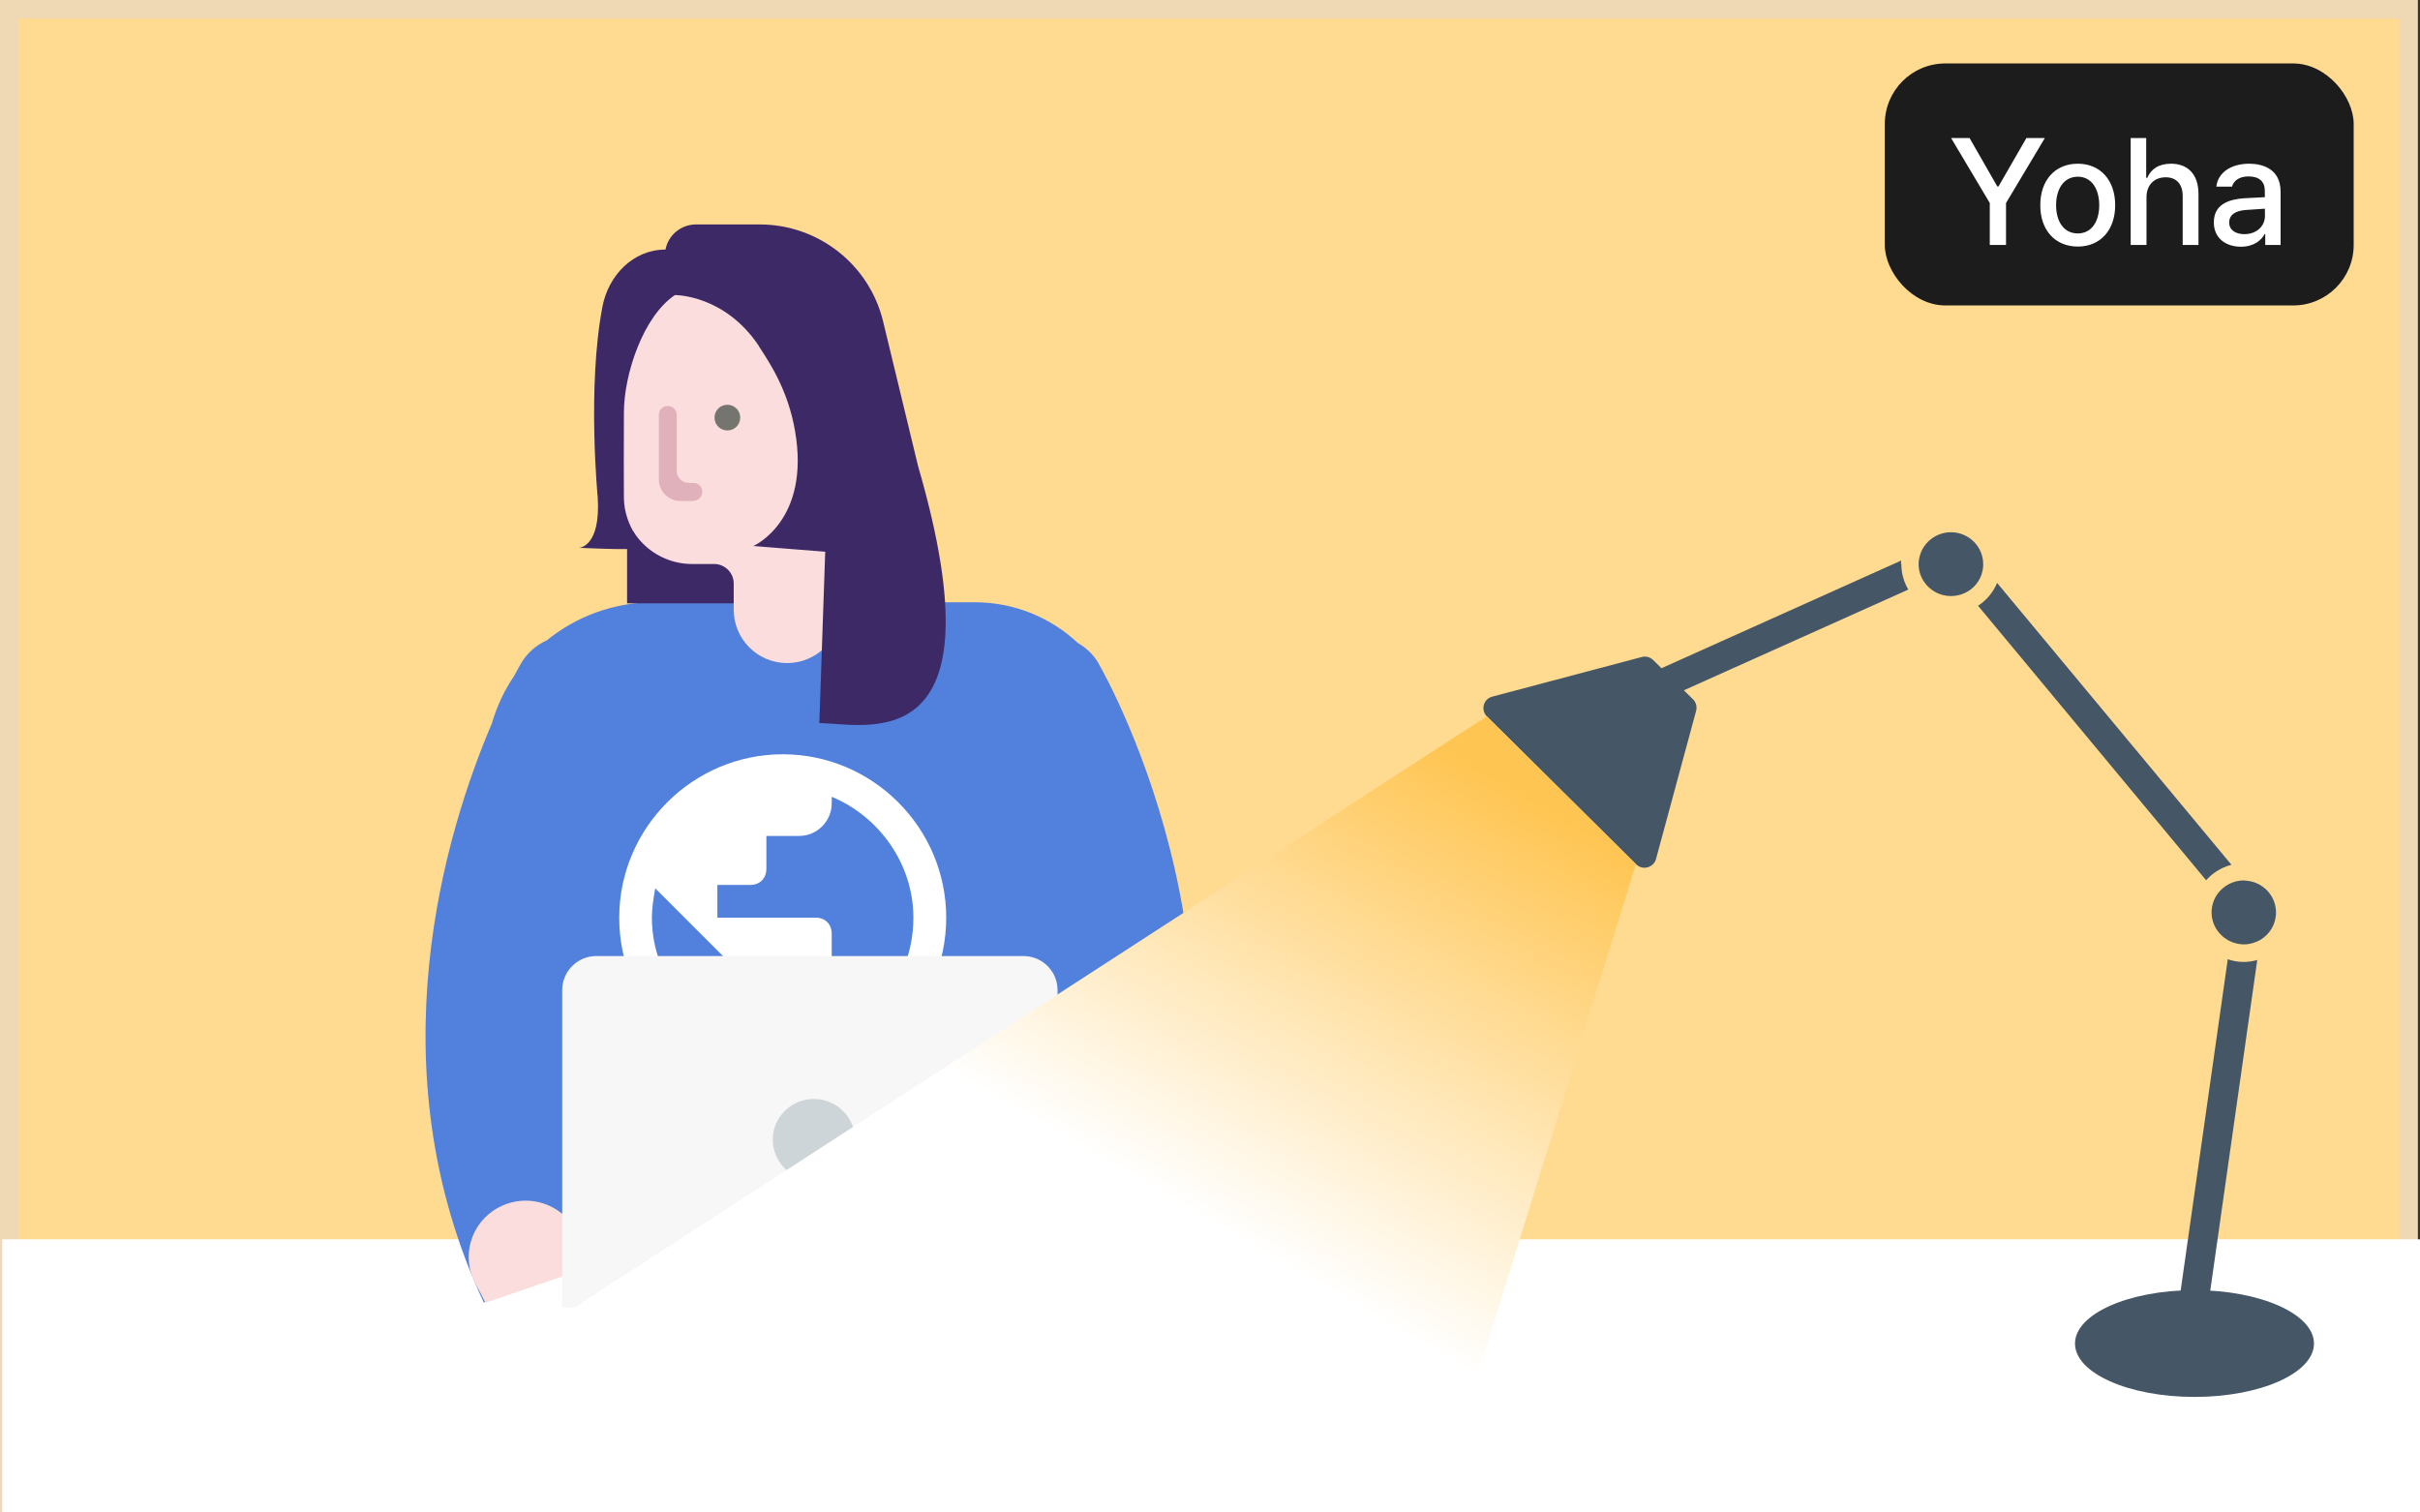<svg width="160" height="100" viewBox="0 0 160 100" fill="none" xmlns="http://www.w3.org/2000/svg">
<rect x="0" y="0" width="160" height="100" fill="#333333" stroke="none"/>
<g clip-path="url(#clip0_14_1593)">
<path d="M159.25 0.61H0.62V99.38H159.25V0.61Z" fill="#FFDB92"/>
<path d="M159.86 100H0V0H159.86V100ZM1.24 98.78H158.63V1.22H1.24V98.77V98.78Z" fill="#EFD9B4"/>
<path d="M159.39 82.55H0.76V99.39H159.39V82.55Z" fill="white"/>
<path d="M160 100H0.14V81.94H160V100ZM1.37 98.78H158.76V83.17H1.37V98.78Z" fill="white"/>
<path d="M72.65 43.89C72.31 43.29 71.82 42.83 71.26 42.51C69.48 40.84 67.08 39.82 64.44 39.82H43.25C40.55 39.82 38.08 40.77 36.15 42.34C35.45 42.65 34.84 43.18 34.43 43.89C34.38 43.98 34.23 44.25 34 44.68C33.35 45.63 32.85 46.69 32.52 47.83C29.49 54.93 24.66 70.52 31.99 86.12L39.16 83.67C38.87 83.08 38.6 82.48 38.35 81.89H68.73C68.48 82.49 68.21 83.08 67.92 83.67L75.09 86.12C84.79 65.47 73.17 44.8 72.65 43.9V43.89Z" fill="#5280DD"/>
<path d="M31.45 84.9C30.45 83.09 31.12 80.83 32.95 79.84C34.45 79.03 36.26 79.33 37.41 80.47C37.66 80.72 37.88 81 38.06 81.33C38.49 82.11 38.89 82.9 39.26 83.68L32.09 86.13C31.89 85.72 31.68 85.31 31.45 84.91V84.9Z" fill="#FADDDC"/>
<path d="M75.64 85.05C76.64 83.24 75.97 80.98 74.14 79.99C72.64 79.18 70.83 79.48 69.68 80.62C69.43 80.87 69.21 81.15 69.03 81.48C68.6 82.26 68.2 83.05 67.83 83.83L75 86.28C75.2 85.87 75.41 85.46 75.64 85.06V85.05Z" fill="#FADDDC"/>
<path d="M49.72 35.12H41.46V39.89H49.72V35.12Z" fill="#3E2967"/>
<path d="M55.63 19.23H41.17V32.7C41.17 35.24 43.23 37.29 45.76 37.29H47.22C47.93 37.29 48.51 37.87 48.51 38.58V40.31C48.51 42.26 50.09 43.84 52.04 43.84C53.99 43.84 55.57 42.26 55.57 40.32L55.62 19.23H55.63Z" fill="#FADDDC"/>
<path d="M45.85 33.12H44.98C44.2 33.12 43.56 32.49 43.56 31.7V27.43C43.56 27.1 43.82 26.84 44.15 26.84C44.48 26.84 44.74 27.1 44.74 27.43V31.13C44.74 31.57 45.1 31.93 45.54 31.93H45.84C46.17 31.93 46.43 32.19 46.43 32.52C46.43 32.85 46.17 33.11 45.84 33.11L45.85 33.12Z" fill="#E0B1BB"/>
<path d="M47.24 27.61C47.24 28.08 47.62 28.46 48.09 28.46C48.56 28.46 48.94 28.08 48.94 27.61C48.94 27.14 48.56 26.76 48.09 26.76C47.62 26.76 47.24 27.14 47.24 27.61Z" fill="#757570"/>
<path d="M50.17 22.89C50.96 24.08 52.11 25.87 52.56 28.47C53.61 34.44 49.81 36.1 49.81 36.1L54.56 36.48L54.17 47.81C57.14 47.81 66.42 50.51 60.7 30.82L58.39 21.26C57.48 17.49 54.11 14.84 50.23 14.84H46.01C45.03 14.84 44.18 15.54 44 16.5C41.85 16.5 40.22 18.22 39.83 20.28C38.81 25.61 39.52 32.9 39.52 32.9C39.72 36.19 38.28 36.22 38.28 36.22C38.28 36.22 40.24 36.3 40.75 36.3H42.73C42.73 36.3 41.27 34.92 41.25 32.93C41.24 31.93 41.24 29.47 41.25 27.28C41.25 24.75 42.52 20.92 44.62 19.51C44.62 19.51 47.91 19.46 50.19 22.9L50.17 22.89Z" fill="#3E2967"/>
<path d="M58.12 66.5C57.8 65.64 57.04 64.99 56.07 64.99H54.99V61.75C54.99 61.1 54.56 60.67 53.91 60.67H47.43V58.51H49.59C50.24 58.51 50.67 58.08 50.67 57.43V55.27H52.83C54.02 55.27 54.99 54.3 54.99 53.11V52.68C58.12 53.98 60.39 57.11 60.39 60.68C60.39 62.95 59.53 65 58.12 66.52M50.66 69.22C46.45 68.68 43.1 65.01 43.1 60.68C43.1 60.03 43.21 59.38 43.32 58.73L48.51 63.92V65C48.51 66.19 49.48 67.16 50.67 67.16M51.75 49.87C45.81 49.87 40.94 54.73 40.94 60.68C40.94 66.63 45.8 71.49 51.75 71.49C57.7 71.49 62.56 66.63 62.56 60.68C62.56 54.73 57.7 49.87 51.75 49.87Z" fill="white"/>
<path d="M39.43 63.21H67.67C68.91 63.21 69.92 64.22 69.92 65.46V86.45H37.17V65.46C37.17 64.22 38.18 63.21 39.42 63.21H39.43Z" fill="#F7F7F7"/>
<path d="M53.81 78.04C55.312 78.04 56.53 76.836 56.53 75.35C56.53 73.864 55.312 72.66 53.81 72.66C52.308 72.66 51.09 73.864 51.09 75.35C51.09 76.836 52.308 78.04 53.81 78.04Z" fill="#CED5D8"/>
<path d="M147.53 57.17L132.04 38.54C131.78 39.16 131.34 39.69 130.78 40.05L145.86 58.2C146.29 57.71 146.87 57.35 147.52 57.18L147.53 57.17Z" fill="#455767"/>
<path d="M125.69 37.3C125.69 37.22 125.69 37.14 125.7 37.06L109.85 44.18L109.3 43.64C109.1 43.44 108.81 43.36 108.54 43.44L98.66 46.06C98.07 46.22 97.88 46.94 98.31 47.37L108.17 57.14C108.6 57.57 109.33 57.37 109.49 56.79L112.14 47C112.21 46.73 112.14 46.44 111.94 46.24L111.33 45.64L126.17 38.98C125.88 38.49 125.71 37.92 125.71 37.32L125.69 37.3Z" fill="#455767"/>
<path d="M147.29 63.42L143.77 88.18L145.69 88.45L149.24 63.47C148.96 63.55 148.66 63.6 148.35 63.6C147.98 63.6 147.62 63.54 147.29 63.42Z" fill="#455767"/>
<path d="M131.12 37.3C131.12 36.13 130.16 35.19 128.99 35.19C128.11 35.19 127.36 35.72 127.03 36.46C126.92 36.72 126.85 37 126.85 37.3C126.85 37.74 126.99 38.15 127.22 38.48C127.6 39.04 128.25 39.41 128.99 39.41C129.37 39.41 129.73 39.31 130.04 39.14C130.66 38.8 131.08 38.16 131.12 37.42C131.12 37.38 131.12 37.34 131.12 37.3Z" fill="#455767"/>
<path d="M148.4 58.21C148.4 58.21 148.37 58.21 148.35 58.21C147.64 58.21 147.01 58.56 146.62 59.09C146.37 59.44 146.22 59.86 146.22 60.32C146.22 61.17 146.73 61.9 147.46 62.24C147.73 62.36 148.03 62.44 148.35 62.44C148.74 62.44 149.11 62.33 149.43 62.15C150.06 61.78 150.48 61.11 150.48 60.33C150.48 59.18 149.55 58.25 148.4 58.22V58.21Z" fill="#455767"/>
<path style="mix-blend-mode:darken" d="M97.45 91.7L108.16 57.13L98.3 47.36L27.82 93.03L97.45 91.7Z" fill="url(#paint0_linear_14_1593)"/>
<path d="M145.09 92.36C149.453 92.36 152.99 90.78 152.99 88.83C152.99 86.88 149.453 85.3 145.09 85.3C140.727 85.3 137.19 86.88 137.19 88.83C137.19 90.78 140.727 92.36 145.09 92.36Z" fill="#455767"/>
<rect x="124.615" y="4.195" width="31" height="16" rx="4" fill="#1C1C1C"/>
<path d="M128.997 9.125H130.218L132.054 12.328H132.132L133.978 9.125H135.198L132.63 13.422V16.195H131.556V13.422L128.997 9.125ZM137.376 16.302C135.872 16.302 134.891 15.209 134.896 13.568C134.891 11.918 135.872 10.824 137.376 10.824C138.87 10.824 139.847 11.918 139.847 13.568C139.847 15.209 138.87 16.302 137.376 16.302ZM135.94 13.568C135.94 14.579 136.404 15.433 137.376 15.433C138.333 15.433 138.792 14.579 138.792 13.568C138.792 12.553 138.333 11.688 137.376 11.683C136.404 11.688 135.94 12.553 135.94 13.568ZM141.917 13.05V16.195H140.872V9.125H141.897V11.761H141.966C142.215 11.185 142.713 10.824 143.538 10.824C144.627 10.824 145.354 11.498 145.354 12.826V16.195H144.31V12.953C144.31 12.172 143.89 11.722 143.187 11.722C142.449 11.722 141.917 12.206 141.917 13.05ZM146.37 14.701C146.365 13.49 147.396 13.178 148.353 13.109C148.704 13.09 149.5 13.046 149.744 13.036L149.739 12.611C149.744 12.011 149.373 11.664 148.665 11.664C148.05 11.664 147.679 11.947 147.571 12.338H146.536C146.629 11.459 147.449 10.824 148.704 10.824C149.549 10.824 150.779 11.132 150.784 12.67V16.195H149.769V15.472H149.729C149.524 15.868 149.036 16.312 148.157 16.312C147.151 16.312 146.365 15.736 146.37 14.701ZM147.386 14.711C147.386 15.219 147.806 15.477 148.392 15.482C149.241 15.477 149.749 14.911 149.749 14.281L149.744 13.798C149.505 13.812 148.748 13.866 148.499 13.881C147.815 13.929 147.386 14.188 147.386 14.711Z" fill="white"/>
</g>
<defs>
<linearGradient id="paint0_linear_14_1593" x1="71.99" y1="76.19" x2="89.5" y2="45.93" gradientUnits="userSpaceOnUse">
<stop stop-color="white"/>
<stop offset="1" stop-color="#FFC552"/>
</linearGradient>
<clipPath id="clip0_14_1593">
<rect width="160" height="100" fill="white"/>
</clipPath>
</defs>
</svg>
